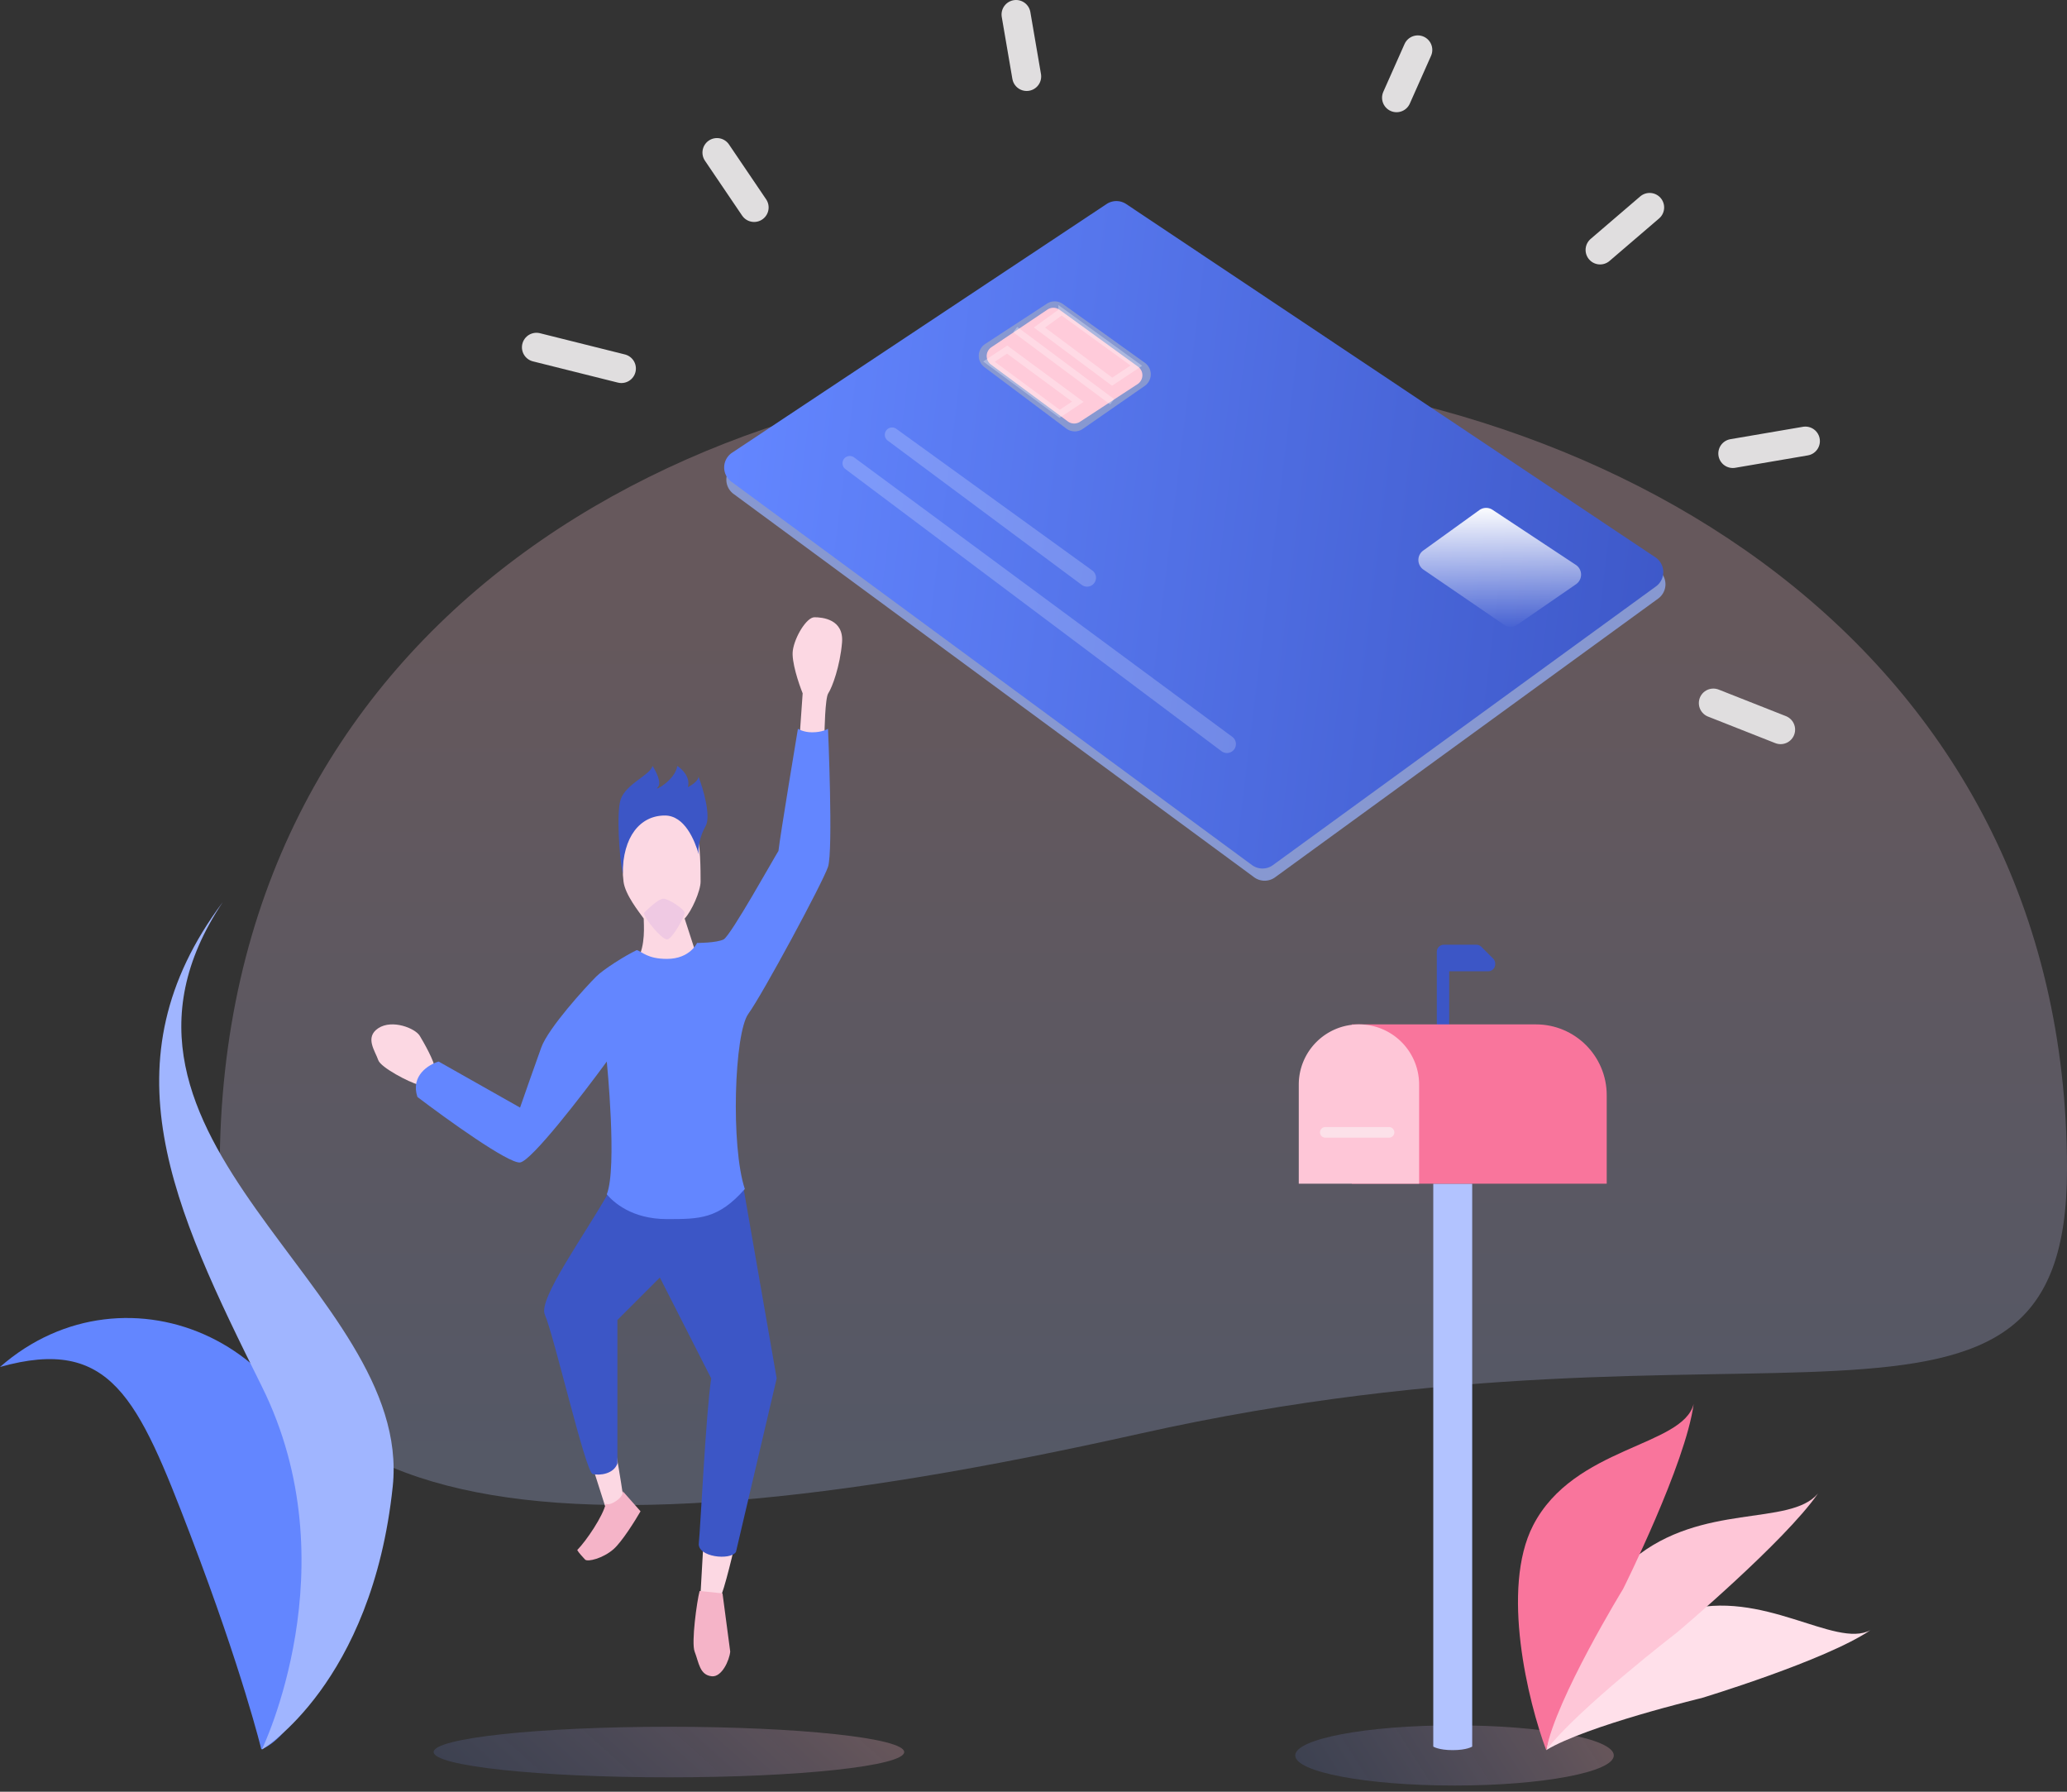 <svg width="285" height="247" fill="none" xmlns="http://www.w3.org/2000/svg"><rect width="100%" height="100%" fill="#333333" stroke="none"/><path opacity=".25" d="M157.176 197.636c-85.739 19.165-126.881 12.043-126.881-36.445 0-149.552 254.705-144.525 254.705 0 0 44.656-42.085 17.28-127.824 36.445z" fill="url(#paint0_linear_201_2320)"/><path opacity=".25" d="M92.23 245.016c17.917 0 32.442-1.561 32.442-3.486 0-1.925-14.525-3.485-32.442-3.485-17.916 0-32.44 1.56-32.44 3.485 0 1.925 14.524 3.486 32.44 3.486z" fill="url(#paint1_linear_201_2320)"/><path d="M26.275 211.665c-7.24-18.931-10.993-27.51-26.275-23.22 17.427-15.283 44.816-3.377 45.264 23.22.45 26.598-9.235 29.481-9.235 29.481s-2.575-10.705-9.754-29.481z" fill="#6386FF"/><path d="M36.1 191.126c-12.317-24.776-21.817-44.782-5.388-66.76-21.865 32.71 26.288 53.313 23.44 80.537-2.848 27.225-18.053 36.291-18.053 36.291s12.316-25.293 0-50.068z" fill="#A0B5FF"/><path d="M52.158 146.154c.34 1.009 4.306 3.081 5.506 3.36l2.33-2.099c-.07-1.121-1.61-3.78-2.118-4.62-.636-1.05-3.812-2.31-5.718-1.05-1.906 1.26-.423 3.15 0 4.409zm58.514-50.574l-.411 5.862h3.416c0-.627.089-5.215.523-5.861.543-.807 1.629-3.765 1.9-6.992.271-3.227-2.714-3.496-3.8-3.496-1.085 0-2.714 2.69-2.985 4.572-.217 1.505.814 4.571 1.357 5.916zm-21.915 31.048c0 .848.287 3.673-.861 5.651 1.053.753 2.44 1.13 3.819 1.13 1.378 0 3.446-1.019 4.307-1.772l-1.622-5.009c.976-1.027 2.197-3.823 2.197-5.086 0-1.413 0-5.369-.575-6.781-.574-1.413-2.584-2.826-4.882-2.826-2.297 0-4.02 1.13-4.594 2.826-.574 1.695-.861 4.521-.574 6.781.23 1.808 2.115 4.144 2.785 5.086z" fill="#FCD8E3"/><path d="M91.473 123.892c-.732 0-2.44 1.708-2.684 1.952 0 .732 2.44 3.661 3.172 3.661.732 0 2.44-3.173 2.44-3.661 0-.487-2.196-1.952-2.928-1.952z" fill="#EFC9E3"/><path d="M83.42 207.591l-1.71-5.368 2.93-3.417c.325 1.383 1.024 5.711 1.22 7.077.195 1.367-1.465 1.871-2.44 1.708zm13.178 11.957l.488-8.54h4.636c-.407 2.277-1.952 8.54-2.44 9.272-.447.67-2.359-.325-2.684-.732z" fill="#FCD8E3"/><path d="M75.123 181.237c-.976-2.147 5.613-11.144 8.785-16.837l18.545-.977 4.637 26.598-5.613 23.915c-.732 1.22-5.368.732-5.124-1.22.195-1.562.976-17.895 1.708-22.695l-7.077-13.909-5.856 5.857v19.766c-.488 1.464-2.44 1.708-3.416 1.464-.977-.244-5.37-19.278-6.589-21.962z" fill="#3C56C6"/><path d="M71.708 160.251c-1.561.195-10.086-5.937-14.153-9.028-.976-2.929 1.545-4.474 2.928-4.881l11.225 6.345c.65-1.871 2.148-6.15 2.928-8.297.976-2.684 6.1-8.297 7.565-9.761.976-.976 3.905-2.847 5.612-3.66.732.244 1.465 1.22 4.148 1.22 3.173 0 4.15-2.196 4.15-2.196s2.684 0 3.66-.488c.975-.488 7.076-11.469 7.564-12.201.244-2.197 2.684-16.838 2.684-16.838s.732.488 1.953.488c1.464 0 2.195-.488 2.195-.488s.732 16.838 0 19.034c-.731 2.196-9.028 17.569-10.98 20.254-1.953 2.684-2.441 18.301-.488 24.157-3.66 4.149-6.23 4.149-10.737 4.149-4.88 0-7.402-2.359-8.297-3.416 1.464-3.66 0-18.302 0-18.302-3.335 4.555-10.395 13.714-11.957 13.909z" fill="#6386FF"/><path d="M95.776 227.681c-.476-1.22.308-6.916.685-8.352l.486.045 2.675.285 1.061 8.022c-.112 1.215-1.163 3.529-2.524 3.404-1.701-.156-1.788-1.879-2.383-3.404zm-10.83-20.758c-.863.577-1.307.477-1.42.355-.377 1.72-2.667 5.109-3.936 6.405.167.334.807 1.019 1.081 1.312.344.366 2.474-.165 3.92-1.43 1.156-1.011 2.966-3.903 3.726-5.223l-2.453-2.778c.053.213-.056.783-.918 1.359z" fill="#F5B4C8"/><path d="M85.573 110.227c-.585 1.757-.201 7.808.287 10.249 0-5.125 2.397-8.053 5.814-8.053 2.732 0 4.11 3.417 4.679 5.369-.163-.895.152-2.538.933-3.905s-.325-5.124-.976-6.832c0 .585-.976 1.22-1.464 1.464.39-1.367-.813-2.522-1.464-2.929-.244 1.953-3.417 3.661-2.685 2.929.586-.586-.244-2.196-.732-2.929-.244 1.221-3.66 2.441-4.392 4.637z" fill="#3C56C6"/><path opacity=".25" d="M200.552 246.147c12.129 0 21.962-1.857 21.962-4.149 0-2.291-9.833-4.148-21.962-4.148s-21.962 1.857-21.962 4.148c0 2.292 9.833 4.149 21.962 4.149z" fill="url(#paint2_linear_201_2320)"/><path d="M198.109 131.213v19.277h1.708v-16.593h5.369a.976.976 0 00.976-.976v-.084a.976.976 0 00-.286-.69l-1.624-1.624a.98.98 0 00-.69-.286h-4.477a.976.976 0 00-.976.976z" fill="#3C56C6"/><path d="M197.621 163.179h5.368v77.599s-.732.488-2.684.488c-1.952 0-2.684-.488-2.684-.488v-77.599z" fill="#B2C3FF"/><path d="M232.085 222.071c-8.738 2.545-16.191 13.931-18.894 19.191 5.596-3.378 21.437-7.179 21.437-7.179s17.106-5.173 23.267-9.352c-4.883 2.586-14.888-5.841-25.81-2.66z" fill="#FFE0EA"/><path d="M225.206 214.919c-7.567 6.268-11.04 20.235-12.015 26.343 4.313-5.645 18.113-16.28 18.113-16.28s14.755-12.449 19.361-19.092c-3.873 4.588-16 1.194-25.459 9.029z" fill="#FEC6D7"/><path d="M211.387 210.284c-4.497 8.725-.695 24.312 1.806 30.978 1.358-7.139 10.597-22.206 10.597-22.206s8.636-17.25 9.732-25.517c-1.501 5.908-16.514 5.838-22.135 16.745zm-24.991-69.066h25.379c5.39 0 9.761 4.37 9.761 9.76v12.202h-35.14v-21.962z" fill="#F9759C"/><path d="M179.076 149.514a8.297 8.297 0 018.297-8.296 8.297 8.297 0 018.297 8.296v13.666h-16.594v-13.666z" fill="#FEC6D7"/><path d="M191.521 155.371h-8.785a.732.732 0 000 1.464h8.785a.732.732 0 000-1.464z" fill="#FCE1E9"/><path d="M152.877 29.808l-51.638 34.284a2.44 2.44 0 00-.097 3.998l71.78 52.848c.857.63 2.023.633 2.883.008l52.825-38.427a2.44 2.44 0 00-.081-4.003L155.582 29.81a2.442 2.442 0 00-2.705-.003z" fill="#8798D1"/><path d="M152.578 28.126L100.94 62.41a2.44 2.44 0 00-.097 3.998l71.781 52.847a2.44 2.44 0 002.882.009l52.825-38.428a2.44 2.44 0 00-.081-4.002l-72.967-48.705a2.442 2.442 0 00-2.705-.003z" fill="url(#paint3_linear_201_2320)"/><path d="M168.431 103.565L116.544 64.65a1.004 1.004 0 011.198-1.61l52.168 38.539a1.238 1.238 0 11-1.479 1.986zM149.16 80.636l-26.749-19.89a1.004 1.004 0 011.187-1.62l27.017 19.525a1.23 1.23 0 11-1.455 1.985z" fill="#fff" fill-opacity=".2"/><path d="M157.854 50.014l-11.305-8.103a1.951 1.951 0 00-2.204-.047l-8.505 5.554a1.952 1.952 0 00-.104 3.196l11.285 8.464a1.951 1.951 0 002.284.042l8.525-5.916a1.952 1.952 0 00.024-3.19z" fill="#8798D1"/><path d="M144.422 42.679l-7.727 5.187a1.464 1.464 0 00-.055 2.392l10.595 7.839a1.464 1.464 0 001.672.049l7.944-5.194a1.463 1.463 0 00.058-2.41l-10.812-7.834a1.464 1.464 0 00-1.675-.03z" fill="#FFCBDA"/><path d="M139.98 45.428l13.362 9.956m-6.959-12.445l-3.063 2.212 10.022 7.468 3.34-2.213-10.299-7.467zm-10.022 6.914l2.506-1.66 9.743 7.191-2.506 1.66-9.743-7.191z" stroke="#fff" stroke-opacity=".3" stroke-width=".91"/><path d="M217.28 77.874l-11.482-7.59a1.607 1.607 0 00-1.827.038l-7.734 5.575a1.608 1.608 0 00.032 2.632l11.107 7.6a1.61 1.61 0 001.821-.002l8.109-5.586a1.609 1.609 0 00-.026-2.667z" fill="url(#paint4_linear_201_2320)"/><path d="M236.238 96.924l9.273 3.66M85.678 50.804l-11.713-2.928 11.713 2.928zm18.301-22.206l-5.124-7.564 5.124 7.564zm37.58-18.058L140.095 2l1.464 8.54zm51 2.929l2.928-6.589-2.928 6.589zm28.063 20.986l6.832-5.857-6.832 5.857zm18.301 28.062l10.005-1.708-10.005 1.708z" stroke="#E0DEDF" stroke-width="4" stroke-linecap="round" stroke-linejoin="round"/><defs><linearGradient id="paint0_linear_201_2320" x1="151.863" y1="82.801" x2="151.863" y2="198.779" gradientUnits="userSpaceOnUse"><stop stop-color="#FEC6D7"/><stop offset="1" stop-color="#BBCAFF"/></linearGradient><linearGradient id="paint1_linear_201_2320" x1="122.666" y1="240.761" x2="93.544" y2="273.296" gradientUnits="userSpaceOnUse"><stop stop-color="#FFBDD1"/><stop offset="1" stop-color="#7795FF" stop-opacity=".58"/></linearGradient><linearGradient id="paint2_linear_201_2320" x1="221.156" y1="241.083" x2="189.583" y2="261.146" gradientUnits="userSpaceOnUse"><stop stop-color="#FFBDD1"/><stop offset="1" stop-color="#7795FF" stop-opacity=".58"/></linearGradient><linearGradient id="paint3_linear_201_2320" x1="100.406" y1="66.186" x2="236.606" y2="82.809" gradientUnits="userSpaceOnUse"><stop stop-color="#6386FF"/><stop offset="1" stop-color="#3C56C6"/></linearGradient><linearGradient id="paint4_linear_201_2320" x1="206.824" y1="69.672" x2="206.824" y2="86.753" gradientUnits="userSpaceOnUse"><stop stop-color="#fff"/><stop offset="1" stop-color="#fff" stop-opacity="0"/></linearGradient></defs></svg>